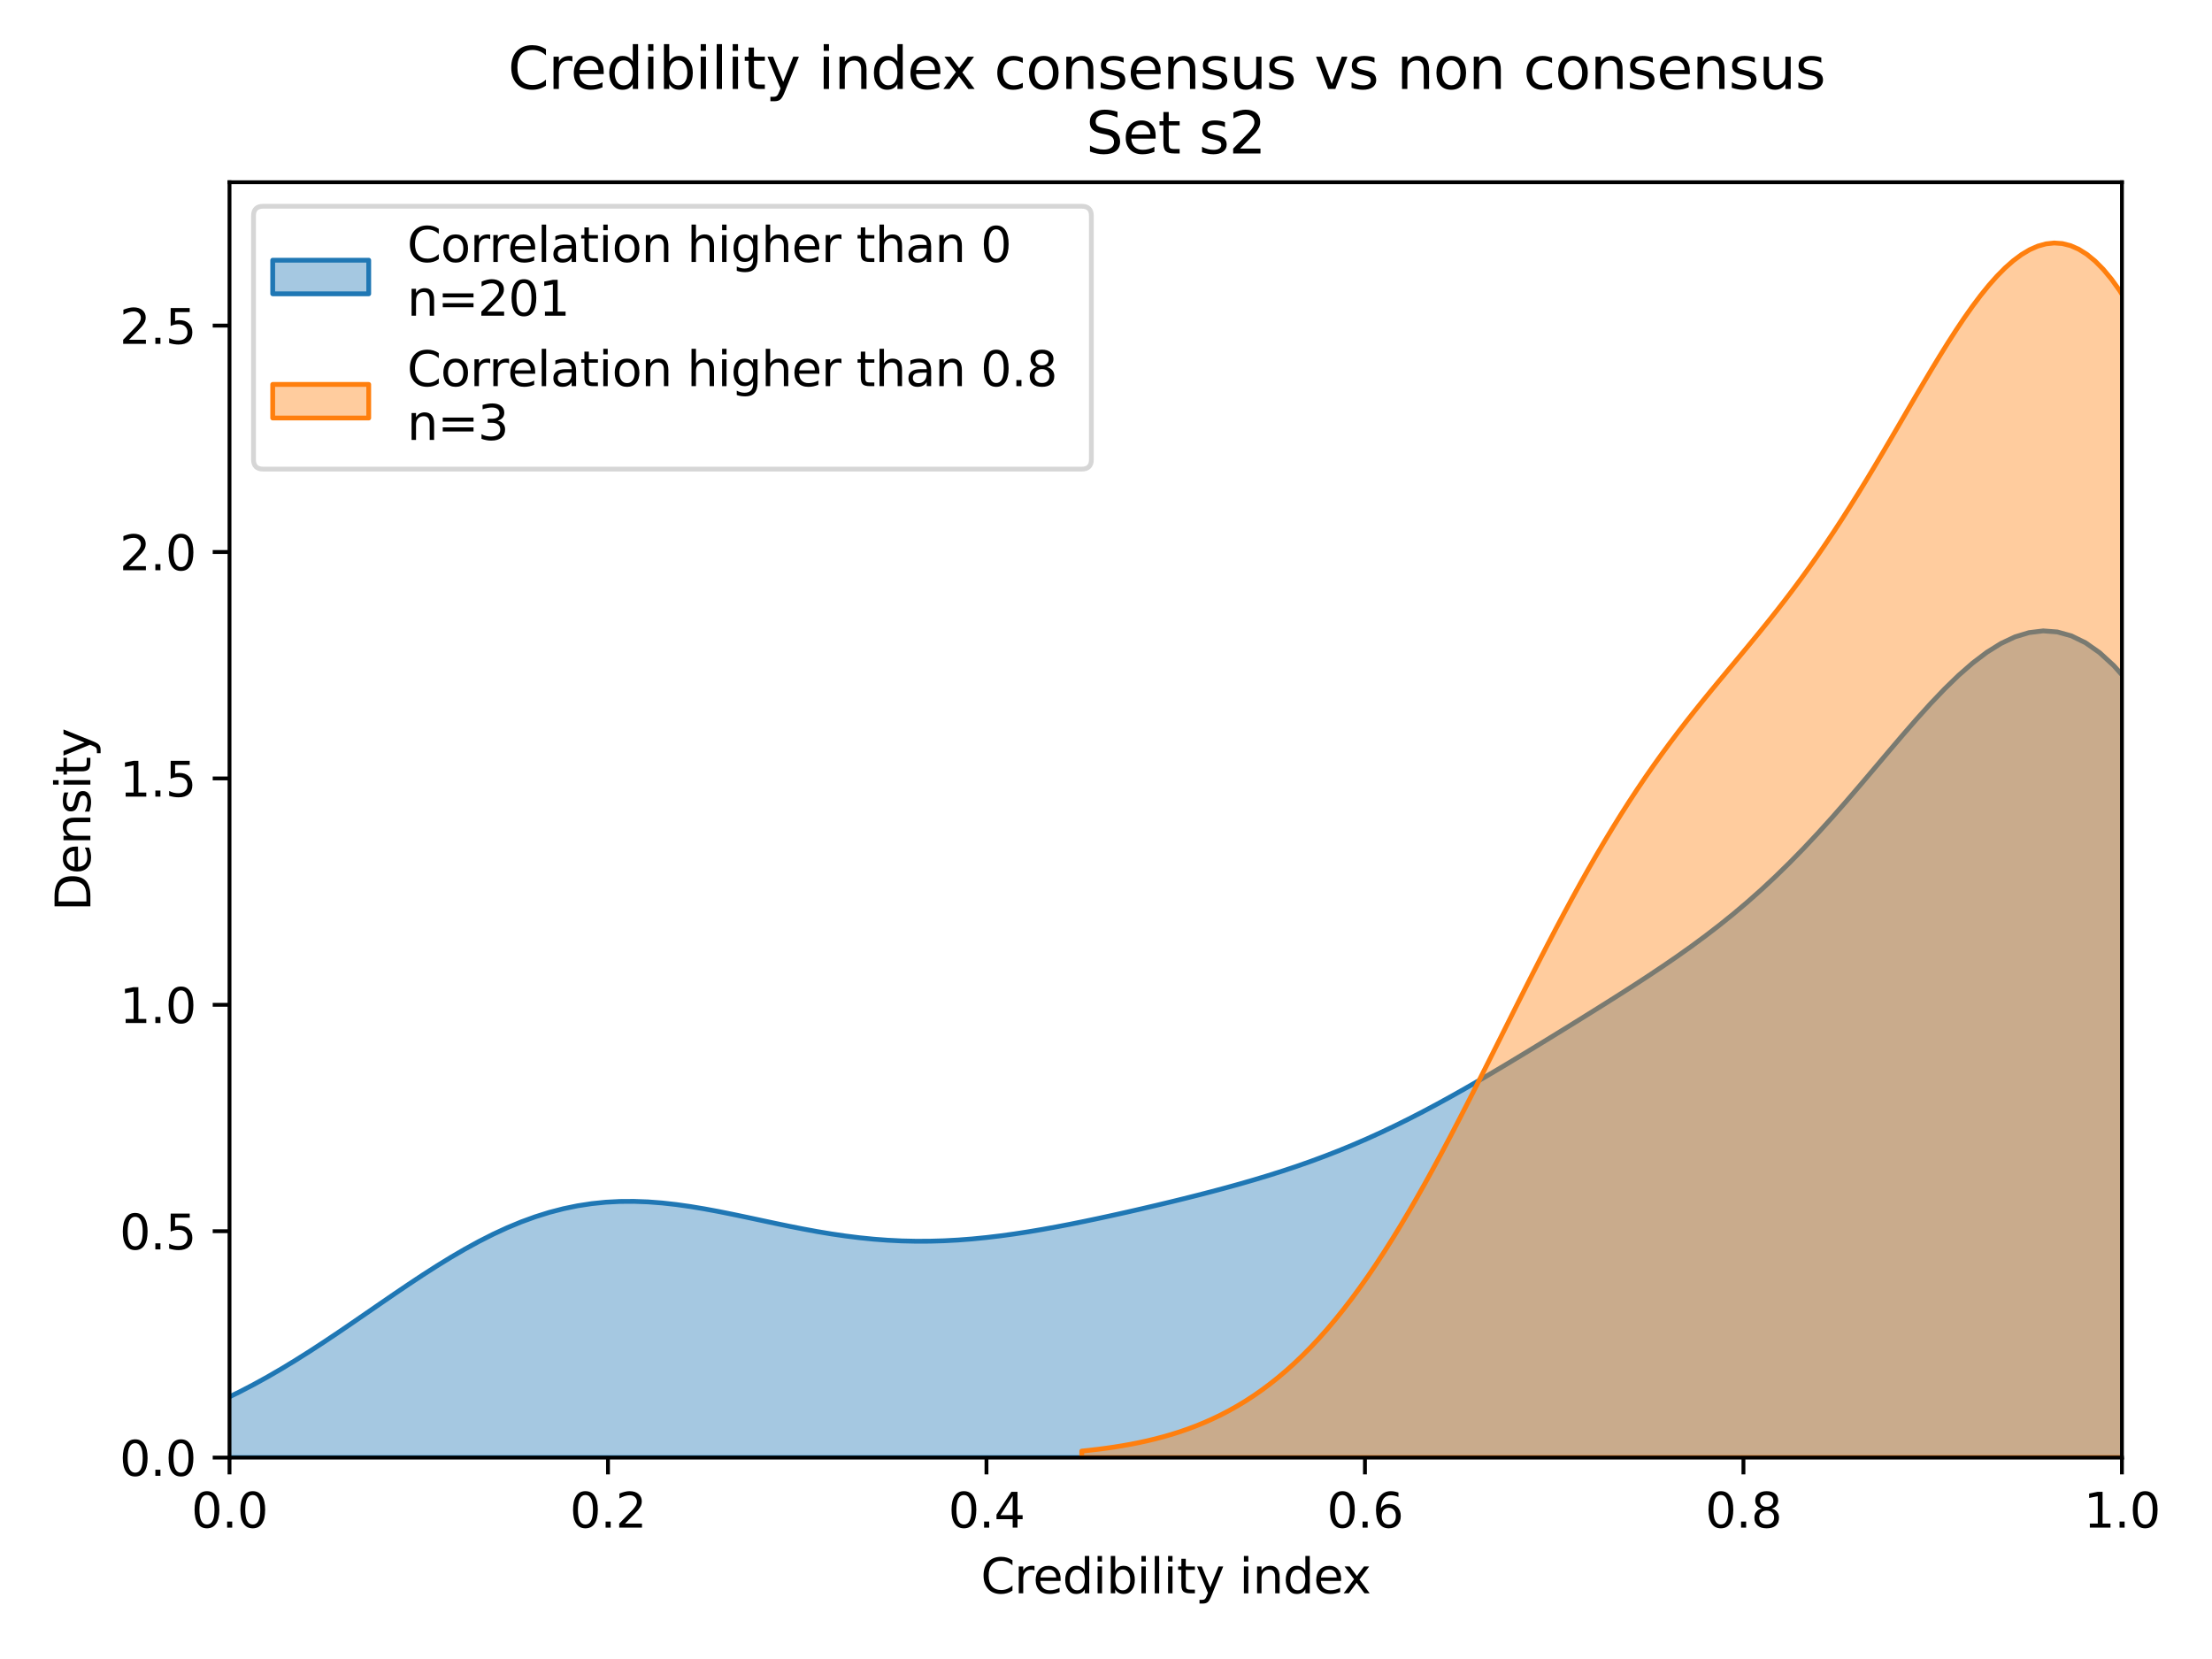 <?xml version="1.0" encoding="utf-8" standalone="no"?>
<!DOCTYPE svg PUBLIC "-//W3C//DTD SVG 1.1//EN"
  "http://www.w3.org/Graphics/SVG/1.1/DTD/svg11.dtd">
<svg height="345.6pt" version="1.1" viewBox="0 0 460.8 345.6" width="460.8pt" xmlns="http://www.w3.org/2000/svg" xmlns:xlink="http://www.w3.org/1999/xlink">
 <defs>
  <style type="text/css">*{stroke-linecap:butt;stroke-linejoin:round;}</style>
 </defs>
 <g id="figure_1">
  <g id="patch_1">
   <path d="M 0 345.6 
L 460.8 345.6 
L 460.8 0 
L 0 0 
z
" style="fill:#ffffff;"/>
  </g>
  <g id="axes_1">
   <g id="patch_2">
    <path d="M 47.81 303.64 
L 442.035 303.64 
L 442.035 37.968 
L 47.81 37.968 
z
" style="fill:#ffffff;"/>
   </g>
   <g id="PolyCollection_1">
    <path clip-path="url(#p511f4e645c)" d="M -23.534 303.442 
L -23.534 303.64 
L -20.599 303.64 
L -17.663 303.64 
L -14.727 303.64 
L -11.791 303.64 
L -8.856 303.64 
L -5.92 303.64 
L -2.984 303.64 
L -0.048 303.64 
L 2.888 303.64 
L 5.823 303.64 
L 8.759 303.64 
L 11.695 303.64 
L 14.631 303.64 
L 17.566 303.64 
L 20.502 303.64 
L 23.438 303.64 
L 26.374 303.64 
L 29.31 303.64 
L 32.245 303.64 
L 35.181 303.64 
L 38.117 303.64 
L 41.053 303.64 
L 43.989 303.64 
L 46.924 303.64 
L 49.86 303.64 
L 52.796 303.64 
L 55.732 303.64 
L 58.667 303.64 
L 61.603 303.64 
L 64.539 303.64 
L 67.475 303.64 
L 70.411 303.64 
L 73.346 303.64 
L 76.282 303.64 
L 79.218 303.64 
L 82.154 303.64 
L 85.09 303.64 
L 88.025 303.64 
L 90.961 303.64 
L 93.897 303.64 
L 96.833 303.64 
L 99.768 303.64 
L 102.704 303.64 
L 105.64 303.64 
L 108.576 303.64 
L 111.512 303.64 
L 114.447 303.64 
L 117.383 303.64 
L 120.319 303.64 
L 123.255 303.64 
L 126.19 303.64 
L 129.126 303.64 
L 132.062 303.64 
L 134.998 303.64 
L 137.934 303.64 
L 140.869 303.64 
L 143.805 303.64 
L 146.741 303.64 
L 149.677 303.64 
L 152.613 303.64 
L 155.548 303.64 
L 158.484 303.64 
L 161.42 303.64 
L 164.356 303.64 
L 167.291 303.64 
L 170.227 303.64 
L 173.163 303.64 
L 176.099 303.64 
L 179.035 303.64 
L 181.97 303.64 
L 184.906 303.64 
L 187.842 303.64 
L 190.778 303.64 
L 193.714 303.64 
L 196.649 303.64 
L 199.585 303.64 
L 202.521 303.64 
L 205.457 303.64 
L 208.392 303.64 
L 211.328 303.64 
L 214.264 303.64 
L 217.2 303.64 
L 220.136 303.64 
L 223.071 303.64 
L 226.007 303.64 
L 228.943 303.64 
L 231.879 303.64 
L 234.814 303.64 
L 237.75 303.64 
L 240.686 303.64 
L 243.622 303.64 
L 246.558 303.64 
L 249.493 303.64 
L 252.429 303.64 
L 255.365 303.64 
L 258.301 303.64 
L 261.237 303.64 
L 264.172 303.64 
L 267.108 303.64 
L 270.044 303.64 
L 272.98 303.64 
L 275.915 303.64 
L 278.851 303.64 
L 281.787 303.64 
L 284.723 303.64 
L 287.659 303.64 
L 290.594 303.64 
L 293.53 303.64 
L 296.466 303.64 
L 299.402 303.64 
L 302.338 303.64 
L 305.273 303.64 
L 308.209 303.64 
L 311.145 303.64 
L 314.081 303.64 
L 317.016 303.64 
L 319.952 303.64 
L 322.888 303.64 
L 325.824 303.64 
L 328.76 303.64 
L 331.695 303.64 
L 334.631 303.64 
L 337.567 303.64 
L 340.503 303.64 
L 343.438 303.64 
L 346.374 303.64 
L 349.31 303.64 
L 352.246 303.64 
L 355.182 303.64 
L 358.117 303.64 
L 361.053 303.64 
L 363.989 303.64 
L 366.925 303.64 
L 369.861 303.64 
L 372.796 303.64 
L 375.732 303.64 
L 378.668 303.64 
L 381.604 303.64 
L 384.539 303.64 
L 387.475 303.64 
L 390.411 303.64 
L 393.347 303.64 
L 396.283 303.64 
L 399.218 303.64 
L 402.154 303.64 
L 405.09 303.64 
L 408.026 303.64 
L 410.962 303.64 
L 413.897 303.64 
L 416.833 303.64 
L 419.769 303.64 
L 422.705 303.64 
L 425.64 303.64 
L 428.576 303.64 
L 431.512 303.64 
L 434.448 303.64 
L 437.384 303.64 
L 440.319 303.64 
L 443.255 303.64 
L 446.191 303.64 
L 449.127 303.64 
L 452.062 303.64 
L 454.998 303.64 
L 457.934 303.64 
L 460.87 303.64 
L 463.806 303.64 
L 466.741 303.64 
L 469.677 303.64 
L 472.613 303.64 
L 475.549 303.64 
L 478.485 303.64 
L 481.42 303.64 
L 484.356 303.64 
L 487.292 303.64 
L 490.228 303.64 
L 493.163 303.64 
L 496.099 303.64 
L 499.035 303.64 
L 501.971 303.64 
L 504.907 303.64 
L 507.842 303.64 
L 510.778 303.64 
L 513.714 303.64 
L 516.65 303.64 
L 519.586 303.64 
L 522.521 303.64 
L 525.457 303.64 
L 528.393 303.64 
L 531.329 303.64 
L 534.264 303.64 
L 537.2 303.64 
L 540.136 303.64 
L 543.072 303.64 
L 546.008 303.64 
L 548.943 303.64 
L 551.879 303.64 
L 554.815 303.64 
L 557.751 303.64 
L 560.686 303.64 
L 560.686 302.326 
L 560.686 302.326 
L 557.751 301.999 
L 554.815 301.601 
L 551.879 301.12 
L 548.943 300.542 
L 546.008 299.852 
L 543.072 299.033 
L 540.136 298.068 
L 537.2 296.936 
L 534.264 295.618 
L 531.329 294.091 
L 528.393 292.335 
L 525.457 290.326 
L 522.521 288.043 
L 519.586 285.465 
L 516.65 282.574 
L 513.714 279.35 
L 510.778 275.781 
L 507.842 271.854 
L 504.907 267.563 
L 501.971 262.906 
L 499.035 257.885 
L 496.099 252.511 
L 493.163 246.8 
L 490.228 240.774 
L 487.292 234.463 
L 484.356 227.904 
L 481.42 221.141 
L 478.485 214.222 
L 475.549 207.205 
L 472.613 200.149 
L 469.677 193.12 
L 466.741 186.183 
L 463.806 179.409 
L 460.87 172.866 
L 457.934 166.62 
L 454.998 160.738 
L 452.062 155.278 
L 449.127 150.295 
L 446.191 145.837 
L 443.255 141.942 
L 440.319 138.642 
L 437.384 135.956 
L 434.448 133.895 
L 431.512 132.461 
L 428.576 131.644 
L 425.64 131.426 
L 422.705 131.779 
L 419.769 132.668 
L 416.833 134.051 
L 413.897 135.881 
L 410.962 138.106 
L 408.026 140.672 
L 405.09 143.522 
L 402.154 146.6 
L 399.218 149.852 
L 396.283 153.225 
L 393.347 156.671 
L 390.411 160.144 
L 387.475 163.605 
L 384.539 167.02 
L 381.604 170.36 
L 378.668 173.602 
L 375.732 176.73 
L 372.796 179.731 
L 369.861 182.601 
L 366.925 185.336 
L 363.989 187.941 
L 361.053 190.42 
L 358.117 192.783 
L 355.182 195.04 
L 352.246 197.203 
L 349.31 199.286 
L 346.374 201.3 
L 343.438 203.26 
L 340.503 205.175 
L 337.567 207.057 
L 334.631 208.914 
L 331.695 210.753 
L 328.76 212.579 
L 325.824 214.395 
L 322.888 216.201 
L 319.952 217.998 
L 317.016 219.784 
L 314.081 221.554 
L 311.145 223.303 
L 308.209 225.028 
L 305.273 226.722 
L 302.338 228.378 
L 299.402 229.992 
L 296.466 231.557 
L 293.53 233.069 
L 290.594 234.524 
L 287.659 235.919 
L 284.723 237.251 
L 281.787 238.521 
L 278.851 239.727 
L 275.915 240.872 
L 272.98 241.958 
L 270.044 242.988 
L 267.108 243.965 
L 264.172 244.894 
L 261.237 245.78 
L 258.301 246.628 
L 255.365 247.441 
L 252.429 248.226 
L 249.493 248.985 
L 246.558 249.722 
L 243.622 250.441 
L 240.686 251.143 
L 237.75 251.829 
L 234.814 252.5 
L 231.879 253.154 
L 228.943 253.791 
L 226.007 254.408 
L 223.071 255.001 
L 220.136 255.566 
L 217.2 256.099 
L 214.264 256.595 
L 211.328 257.048 
L 208.392 257.452 
L 205.457 257.802 
L 202.521 258.093 
L 199.585 258.319 
L 196.649 258.476 
L 193.714 258.561 
L 190.778 258.571 
L 187.842 258.504 
L 184.906 258.359 
L 181.97 258.137 
L 179.035 257.842 
L 176.099 257.475 
L 173.163 257.044 
L 170.227 256.555 
L 167.291 256.015 
L 164.356 255.436 
L 161.42 254.828 
L 158.484 254.204 
L 155.548 253.577 
L 152.613 252.962 
L 149.677 252.374 
L 146.741 251.829 
L 143.805 251.341 
L 140.869 250.927 
L 137.934 250.6 
L 134.998 250.376 
L 132.062 250.267 
L 129.126 250.285 
L 126.19 250.439 
L 123.255 250.739 
L 120.319 251.189 
L 117.383 251.795 
L 114.447 252.557 
L 111.512 253.475 
L 108.576 254.546 
L 105.64 255.765 
L 102.704 257.123 
L 99.768 258.613 
L 96.833 260.222 
L 93.897 261.936 
L 90.961 263.743 
L 88.025 265.626 
L 85.09 267.57 
L 82.154 269.557 
L 79.218 271.571 
L 76.282 273.596 
L 73.346 275.614 
L 70.411 277.612 
L 67.475 279.575 
L 64.539 281.489 
L 61.603 283.342 
L 58.667 285.126 
L 55.732 286.83 
L 52.796 288.448 
L 49.86 289.974 
L 46.924 291.404 
L 43.989 292.736 
L 41.053 293.97 
L 38.117 295.104 
L 35.181 296.142 
L 32.245 297.085 
L 29.31 297.938 
L 26.374 298.704 
L 23.438 299.387 
L 20.502 299.994 
L 17.566 300.53 
L 14.631 301.001 
L 11.695 301.411 
L 8.759 301.767 
L 5.823 302.074 
L 2.888 302.337 
L -0.048 302.561 
L -2.984 302.752 
L -5.92 302.912 
L -8.856 303.047 
L -11.791 303.159 
L -14.727 303.252 
L -17.663 303.328 
L -20.599 303.391 
L -23.534 303.442 
z
" style="fill:#1f77b4;fill-opacity:0.4;stroke:#1f77b4;"/>
   </g>
   <g id="PolyCollection_2">
    <defs>
     <path d="M 225.348 -43.311 
L 225.348 -41.96 
L 227.05 -41.96 
L 228.752 -41.96 
L 230.454 -41.96 
L 232.157 -41.96 
L 233.859 -41.96 
L 235.561 -41.96 
L 237.264 -41.96 
L 238.966 -41.96 
L 240.668 -41.96 
L 242.371 -41.96 
L 244.073 -41.96 
L 245.775 -41.96 
L 247.478 -41.96 
L 249.18 -41.96 
L 250.882 -41.96 
L 252.585 -41.96 
L 254.287 -41.96 
L 255.989 -41.96 
L 257.692 -41.96 
L 259.394 -41.96 
L 261.096 -41.96 
L 262.798 -41.96 
L 264.501 -41.96 
L 266.203 -41.96 
L 267.905 -41.96 
L 269.608 -41.96 
L 271.31 -41.96 
L 273.012 -41.96 
L 274.715 -41.96 
L 276.417 -41.96 
L 278.119 -41.96 
L 279.822 -41.96 
L 281.524 -41.96 
L 283.226 -41.96 
L 284.929 -41.96 
L 286.631 -41.96 
L 288.333 -41.96 
L 290.036 -41.96 
L 291.738 -41.96 
L 293.44 -41.96 
L 295.142 -41.96 
L 296.845 -41.96 
L 298.547 -41.96 
L 300.249 -41.96 
L 301.952 -41.96 
L 303.654 -41.96 
L 305.356 -41.96 
L 307.059 -41.96 
L 308.761 -41.96 
L 310.463 -41.96 
L 312.166 -41.96 
L 313.868 -41.96 
L 315.57 -41.96 
L 317.273 -41.96 
L 318.975 -41.96 
L 320.677 -41.96 
L 322.38 -41.96 
L 324.082 -41.96 
L 325.784 -41.96 
L 327.486 -41.96 
L 329.189 -41.96 
L 330.891 -41.96 
L 332.593 -41.96 
L 334.296 -41.96 
L 335.998 -41.96 
L 337.7 -41.96 
L 339.403 -41.96 
L 341.105 -41.96 
L 342.807 -41.96 
L 344.51 -41.96 
L 346.212 -41.96 
L 347.914 -41.96 
L 349.617 -41.96 
L 351.319 -41.96 
L 353.021 -41.96 
L 354.724 -41.96 
L 356.426 -41.96 
L 358.128 -41.96 
L 359.831 -41.96 
L 361.533 -41.96 
L 363.235 -41.96 
L 364.937 -41.96 
L 366.64 -41.96 
L 368.342 -41.96 
L 370.044 -41.96 
L 371.747 -41.96 
L 373.449 -41.96 
L 375.151 -41.96 
L 376.854 -41.96 
L 378.556 -41.96 
L 380.258 -41.96 
L 381.961 -41.96 
L 383.663 -41.96 
L 385.365 -41.96 
L 387.068 -41.96 
L 388.77 -41.96 
L 390.472 -41.96 
L 392.175 -41.96 
L 393.877 -41.96 
L 395.579 -41.96 
L 397.281 -41.96 
L 398.984 -41.96 
L 400.686 -41.96 
L 402.388 -41.96 
L 404.091 -41.96 
L 405.793 -41.96 
L 407.495 -41.96 
L 409.198 -41.96 
L 410.9 -41.96 
L 412.602 -41.96 
L 414.305 -41.96 
L 416.007 -41.96 
L 417.709 -41.96 
L 419.412 -41.96 
L 421.114 -41.96 
L 422.816 -41.96 
L 424.519 -41.96 
L 426.221 -41.96 
L 427.923 -41.96 
L 429.625 -41.96 
L 431.328 -41.96 
L 433.03 -41.96 
L 434.732 -41.96 
L 436.435 -41.96 
L 438.137 -41.96 
L 439.839 -41.96 
L 441.542 -41.96 
L 443.244 -41.96 
L 444.946 -41.96 
L 446.649 -41.96 
L 448.351 -41.96 
L 450.053 -41.96 
L 451.756 -41.96 
L 453.458 -41.96 
L 455.16 -41.96 
L 456.863 -41.96 
L 458.565 -41.96 
L 460.267 -41.96 
L 461.97 -41.96 
L 463.672 -41.96 
L 465.374 -41.96 
L 467.076 -41.96 
L 468.779 -41.96 
L 470.481 -41.96 
L 472.183 -41.96 
L 473.886 -41.96 
L 475.588 -41.96 
L 477.29 -41.96 
L 478.993 -41.96 
L 480.695 -41.96 
L 482.397 -41.96 
L 484.1 -41.96 
L 485.802 -41.96 
L 487.504 -41.96 
L 489.207 -41.96 
L 490.909 -41.96 
L 492.611 -41.96 
L 494.314 -41.96 
L 496.016 -41.96 
L 497.718 -41.96 
L 499.42 -41.96 
L 501.123 -41.96 
L 502.825 -41.96 
L 504.527 -41.96 
L 506.23 -41.96 
L 507.932 -41.96 
L 509.634 -41.96 
L 511.337 -41.96 
L 513.039 -41.96 
L 514.741 -41.96 
L 516.444 -41.96 
L 518.146 -41.96 
L 519.848 -41.96 
L 521.551 -41.96 
L 523.253 -41.96 
L 524.955 -41.96 
L 526.658 -41.96 
L 528.36 -41.96 
L 530.062 -41.96 
L 531.764 -41.96 
L 533.467 -41.96 
L 535.169 -41.96 
L 536.871 -41.96 
L 538.574 -41.96 
L 540.276 -41.96 
L 541.978 -41.96 
L 543.681 -41.96 
L 545.383 -41.96 
L 547.085 -41.96 
L 548.788 -41.96 
L 550.49 -41.96 
L 552.192 -41.96 
L 553.895 -41.96 
L 555.597 -41.96 
L 557.299 -41.96 
L 559.002 -41.96 
L 560.704 -41.96 
L 562.406 -41.96 
L 564.108 -41.96 
L 564.108 -43.702 
L 564.108 -43.702 
L 562.406 -43.94 
L 560.704 -44.207 
L 559.002 -44.506 
L 557.299 -44.84 
L 555.597 -45.212 
L 553.895 -45.626 
L 552.192 -46.086 
L 550.49 -46.595 
L 548.788 -47.158 
L 547.085 -47.78 
L 545.383 -48.465 
L 543.681 -49.218 
L 541.978 -50.045 
L 540.276 -50.951 
L 538.574 -51.941 
L 536.871 -53.022 
L 535.169 -54.199 
L 533.467 -55.478 
L 531.764 -56.866 
L 530.062 -58.368 
L 528.36 -59.991 
L 526.658 -61.741 
L 524.955 -63.624 
L 523.253 -65.647 
L 521.551 -67.814 
L 519.848 -70.132 
L 518.146 -72.606 
L 516.444 -75.242 
L 514.741 -78.042 
L 513.039 -81.013 
L 511.337 -84.157 
L 509.634 -87.477 
L 507.932 -90.976 
L 506.23 -94.654 
L 504.527 -98.514 
L 502.825 -102.555 
L 501.123 -106.775 
L 499.42 -111.173 
L 497.718 -115.746 
L 496.016 -120.489 
L 494.314 -125.397 
L 492.611 -130.464 
L 490.909 -135.682 
L 489.207 -141.043 
L 487.504 -146.535 
L 485.802 -152.149 
L 484.1 -157.871 
L 482.397 -163.689 
L 480.695 -169.587 
L 478.993 -175.55 
L 477.29 -181.562 
L 475.588 -187.605 
L 473.886 -193.66 
L 472.183 -199.709 
L 470.481 -205.732 
L 468.779 -211.709 
L 467.076 -217.62 
L 465.374 -223.444 
L 463.672 -229.159 
L 461.97 -234.747 
L 460.267 -240.186 
L 458.565 -245.456 
L 456.863 -250.539 
L 455.16 -255.415 
L 453.458 -260.066 
L 451.756 -264.477 
L 450.053 -268.631 
L 448.351 -272.513 
L 446.649 -276.112 
L 444.946 -279.416 
L 443.244 -282.415 
L 441.542 -285.1 
L 439.839 -287.467 
L 438.137 -289.511 
L 436.435 -291.229 
L 434.732 -292.62 
L 433.03 -293.687 
L 431.328 -294.432 
L 429.625 -294.861 
L 427.923 -294.981 
L 426.221 -294.8 
L 424.519 -294.329 
L 422.816 -293.579 
L 421.114 -292.564 
L 419.412 -291.299 
L 417.709 -289.798 
L 416.007 -288.08 
L 414.305 -286.161 
L 412.602 -284.059 
L 410.9 -281.793 
L 409.198 -279.382 
L 407.495 -276.845 
L 405.793 -274.2 
L 404.091 -271.465 
L 402.388 -268.66 
L 400.686 -265.801 
L 398.984 -262.905 
L 397.281 -259.987 
L 395.579 -257.063 
L 393.877 -254.145 
L 392.175 -251.247 
L 390.472 -248.378 
L 388.77 -245.549 
L 387.068 -242.768 
L 385.365 -240.04 
L 383.663 -237.371 
L 381.961 -234.765 
L 380.258 -232.224 
L 378.556 -229.747 
L 376.854 -227.336 
L 375.151 -224.986 
L 373.449 -222.696 
L 371.747 -220.461 
L 370.044 -218.275 
L 368.342 -216.132 
L 366.64 -214.026 
L 364.937 -211.948 
L 363.235 -209.89 
L 361.533 -207.844 
L 359.831 -205.802 
L 358.128 -203.754 
L 356.426 -201.692 
L 354.724 -199.607 
L 353.021 -197.491 
L 351.319 -195.336 
L 349.617 -193.135 
L 347.914 -190.881 
L 346.212 -188.569 
L 344.51 -186.193 
L 342.807 -183.749 
L 341.105 -181.234 
L 339.403 -178.644 
L 337.7 -175.979 
L 335.998 -173.238 
L 334.296 -170.421 
L 332.593 -167.53 
L 330.891 -164.566 
L 329.189 -161.533 
L 327.486 -158.435 
L 325.784 -155.276 
L 324.082 -152.062 
L 322.38 -148.799 
L 320.677 -145.493 
L 318.975 -142.151 
L 317.273 -138.781 
L 315.57 -135.391 
L 313.868 -131.989 
L 312.166 -128.583 
L 310.463 -125.181 
L 308.761 -121.791 
L 307.059 -118.422 
L 305.356 -115.082 
L 303.654 -111.778 
L 301.952 -108.518 
L 300.249 -105.309 
L 298.547 -102.158 
L 296.845 -99.071 
L 295.142 -96.055 
L 293.44 -93.113 
L 291.738 -90.253 
L 290.036 -87.476 
L 288.333 -84.788 
L 286.631 -82.192 
L 284.929 -79.689 
L 283.226 -77.283 
L 281.524 -74.975 
L 279.822 -72.765 
L 278.119 -70.654 
L 276.417 -68.643 
L 274.715 -66.73 
L 273.012 -64.915 
L 271.31 -63.197 
L 269.608 -61.573 
L 267.905 -60.043 
L 266.203 -58.603 
L 264.501 -57.252 
L 262.798 -55.986 
L 261.096 -54.803 
L 259.394 -53.699 
L 257.692 -52.672 
L 255.989 -51.717 
L 254.287 -50.832 
L 252.585 -50.014 
L 250.882 -49.258 
L 249.18 -48.562 
L 247.478 -47.921 
L 245.775 -47.334 
L 244.073 -46.796 
L 242.371 -46.304 
L 240.668 -45.856 
L 238.966 -45.447 
L 237.264 -45.076 
L 235.561 -44.74 
L 233.859 -44.436 
L 232.157 -44.161 
L 230.454 -43.913 
L 228.752 -43.69 
L 227.05 -43.49 
L 225.348 -43.311 
z
" id="m04727a04d7" style="stroke:#ff7f0e;"/>
    </defs>
    <g clip-path="url(#p511f4e645c)">
     <use style="fill:#ff7f0e;fill-opacity:0.4;stroke:#ff7f0e;" x="0" xlink:href="#m04727a04d7" y="345.6"/>
    </g>
   </g>
   <g id="matplotlib.axis_1">
    <g id="xtick_1">
     <g id="line2d_1">
      <defs>
       <path d="M 0 0 
L 0 3.5 
" id="mee103d06ea" style="stroke:#000000;stroke-width:0.8;"/>
      </defs>
      <g>
       <use style="stroke:#000000;stroke-width:0.8;" x="47.81" xlink:href="#mee103d06ea" y="303.64"/>
      </g>
     </g>
     <g id="text_1">
      <!-- 0.0 -->
      <g transform="translate(39.858 318.238)scale(0.1 -0.1)">
       <defs>
        <path d="M 2034 4250 
Q 1547 4250 1301 3770 
Q 1056 3291 1056 2328 
Q 1056 1369 1301 889 
Q 1547 409 2034 409 
Q 2525 409 2770 889 
Q 3016 1369 3016 2328 
Q 3016 3291 2770 3770 
Q 2525 4250 2034 4250 
z
M 2034 4750 
Q 2819 4750 3233 4129 
Q 3647 3509 3647 2328 
Q 3647 1150 3233 529 
Q 2819 -91 2034 -91 
Q 1250 -91 836 529 
Q 422 1150 422 2328 
Q 422 3509 836 4129 
Q 1250 4750 2034 4750 
z
" id="DejaVuSans-30" transform="scale(0.016)"/>
        <path d="M 684 794 
L 1344 794 
L 1344 0 
L 684 0 
L 684 794 
z
" id="DejaVuSans-2e" transform="scale(0.016)"/>
       </defs>
       <use xlink:href="#DejaVuSans-30"/>
       <use x="63.623" xlink:href="#DejaVuSans-2e"/>
       <use x="95.41" xlink:href="#DejaVuSans-30"/>
      </g>
     </g>
    </g>
    <g id="xtick_2">
     <g id="line2d_2">
      <g>
       <use style="stroke:#000000;stroke-width:0.8;" x="126.655" xlink:href="#mee103d06ea" y="303.64"/>
      </g>
     </g>
     <g id="text_2">
      <!-- 0.2 -->
      <g transform="translate(118.703 318.238)scale(0.1 -0.1)">
       <defs>
        <path d="M 1228 531 
L 3431 531 
L 3431 0 
L 469 0 
L 469 531 
Q 828 903 1448 1529 
Q 2069 2156 2228 2338 
Q 2531 2678 2651 2914 
Q 2772 3150 2772 3378 
Q 2772 3750 2511 3984 
Q 2250 4219 1831 4219 
Q 1534 4219 1204 4116 
Q 875 4013 500 3803 
L 500 4441 
Q 881 4594 1212 4672 
Q 1544 4750 1819 4750 
Q 2544 4750 2975 4387 
Q 3406 4025 3406 3419 
Q 3406 3131 3298 2873 
Q 3191 2616 2906 2266 
Q 2828 2175 2409 1742 
Q 1991 1309 1228 531 
z
" id="DejaVuSans-32" transform="scale(0.016)"/>
       </defs>
       <use xlink:href="#DejaVuSans-30"/>
       <use x="63.623" xlink:href="#DejaVuSans-2e"/>
       <use x="95.41" xlink:href="#DejaVuSans-32"/>
      </g>
     </g>
    </g>
    <g id="xtick_3">
     <g id="line2d_3">
      <g>
       <use style="stroke:#000000;stroke-width:0.8;" x="205.5" xlink:href="#mee103d06ea" y="303.64"/>
      </g>
     </g>
     <g id="text_3">
      <!-- 0.4 -->
      <g transform="translate(197.548 318.238)scale(0.1 -0.1)">
       <defs>
        <path d="M 2419 4116 
L 825 1625 
L 2419 1625 
L 2419 4116 
z
M 2253 4666 
L 3047 4666 
L 3047 1625 
L 3713 1625 
L 3713 1100 
L 3047 1100 
L 3047 0 
L 2419 0 
L 2419 1100 
L 313 1100 
L 313 1709 
L 2253 4666 
z
" id="DejaVuSans-34" transform="scale(0.016)"/>
       </defs>
       <use xlink:href="#DejaVuSans-30"/>
       <use x="63.623" xlink:href="#DejaVuSans-2e"/>
       <use x="95.41" xlink:href="#DejaVuSans-34"/>
      </g>
     </g>
    </g>
    <g id="xtick_4">
     <g id="line2d_4">
      <g>
       <use style="stroke:#000000;stroke-width:0.8;" x="284.345" xlink:href="#mee103d06ea" y="303.64"/>
      </g>
     </g>
     <g id="text_4">
      <!-- 0.6 -->
      <g transform="translate(276.393 318.238)scale(0.1 -0.1)">
       <defs>
        <path d="M 2113 2584 
Q 1688 2584 1439 2293 
Q 1191 2003 1191 1497 
Q 1191 994 1439 701 
Q 1688 409 2113 409 
Q 2538 409 2786 701 
Q 3034 994 3034 1497 
Q 3034 2003 2786 2293 
Q 2538 2584 2113 2584 
z
M 3366 4563 
L 3366 3988 
Q 3128 4100 2886 4159 
Q 2644 4219 2406 4219 
Q 1781 4219 1451 3797 
Q 1122 3375 1075 2522 
Q 1259 2794 1537 2939 
Q 1816 3084 2150 3084 
Q 2853 3084 3261 2657 
Q 3669 2231 3669 1497 
Q 3669 778 3244 343 
Q 2819 -91 2113 -91 
Q 1303 -91 875 529 
Q 447 1150 447 2328 
Q 447 3434 972 4092 
Q 1497 4750 2381 4750 
Q 2619 4750 2861 4703 
Q 3103 4656 3366 4563 
z
" id="DejaVuSans-36" transform="scale(0.016)"/>
       </defs>
       <use xlink:href="#DejaVuSans-30"/>
       <use x="63.623" xlink:href="#DejaVuSans-2e"/>
       <use x="95.41" xlink:href="#DejaVuSans-36"/>
      </g>
     </g>
    </g>
    <g id="xtick_5">
     <g id="line2d_5">
      <g>
       <use style="stroke:#000000;stroke-width:0.8;" x="363.19" xlink:href="#mee103d06ea" y="303.64"/>
      </g>
     </g>
     <g id="text_5">
      <!-- 0.8 -->
      <g transform="translate(355.238 318.238)scale(0.1 -0.1)">
       <defs>
        <path d="M 2034 2216 
Q 1584 2216 1326 1975 
Q 1069 1734 1069 1313 
Q 1069 891 1326 650 
Q 1584 409 2034 409 
Q 2484 409 2743 651 
Q 3003 894 3003 1313 
Q 3003 1734 2745 1975 
Q 2488 2216 2034 2216 
z
M 1403 2484 
Q 997 2584 770 2862 
Q 544 3141 544 3541 
Q 544 4100 942 4425 
Q 1341 4750 2034 4750 
Q 2731 4750 3128 4425 
Q 3525 4100 3525 3541 
Q 3525 3141 3298 2862 
Q 3072 2584 2669 2484 
Q 3125 2378 3379 2068 
Q 3634 1759 3634 1313 
Q 3634 634 3220 271 
Q 2806 -91 2034 -91 
Q 1263 -91 848 271 
Q 434 634 434 1313 
Q 434 1759 690 2068 
Q 947 2378 1403 2484 
z
M 1172 3481 
Q 1172 3119 1398 2916 
Q 1625 2713 2034 2713 
Q 2441 2713 2670 2916 
Q 2900 3119 2900 3481 
Q 2900 3844 2670 4047 
Q 2441 4250 2034 4250 
Q 1625 4250 1398 4047 
Q 1172 3844 1172 3481 
z
" id="DejaVuSans-38" transform="scale(0.016)"/>
       </defs>
       <use xlink:href="#DejaVuSans-30"/>
       <use x="63.623" xlink:href="#DejaVuSans-2e"/>
       <use x="95.41" xlink:href="#DejaVuSans-38"/>
      </g>
     </g>
    </g>
    <g id="xtick_6">
     <g id="line2d_6">
      <g>
       <use style="stroke:#000000;stroke-width:0.8;" x="442.035" xlink:href="#mee103d06ea" y="303.64"/>
      </g>
     </g>
     <g id="text_6">
      <!-- 1.0 -->
      <g transform="translate(434.083 318.238)scale(0.1 -0.1)">
       <defs>
        <path d="M 794 531 
L 1825 531 
L 1825 4091 
L 703 3866 
L 703 4441 
L 1819 4666 
L 2450 4666 
L 2450 531 
L 3481 531 
L 3481 0 
L 794 0 
L 794 531 
z
" id="DejaVuSans-31" transform="scale(0.016)"/>
       </defs>
       <use xlink:href="#DejaVuSans-31"/>
       <use x="63.623" xlink:href="#DejaVuSans-2e"/>
       <use x="95.41" xlink:href="#DejaVuSans-30"/>
      </g>
     </g>
    </g>
    <g id="text_7">
     <!-- Credibility index -->
     <g transform="translate(204.318 331.917)scale(0.1 -0.1)">
      <defs>
       <path d="M 4122 4306 
L 4122 3641 
Q 3803 3938 3442 4084 
Q 3081 4231 2675 4231 
Q 1875 4231 1450 3742 
Q 1025 3253 1025 2328 
Q 1025 1406 1450 917 
Q 1875 428 2675 428 
Q 3081 428 3442 575 
Q 3803 722 4122 1019 
L 4122 359 
Q 3791 134 3420 21 
Q 3050 -91 2638 -91 
Q 1578 -91 968 557 
Q 359 1206 359 2328 
Q 359 3453 968 4101 
Q 1578 4750 2638 4750 
Q 3056 4750 3426 4639 
Q 3797 4528 4122 4306 
z
" id="DejaVuSans-43" transform="scale(0.016)"/>
       <path d="M 2631 2963 
Q 2534 3019 2420 3045 
Q 2306 3072 2169 3072 
Q 1681 3072 1420 2755 
Q 1159 2438 1159 1844 
L 1159 0 
L 581 0 
L 581 3500 
L 1159 3500 
L 1159 2956 
Q 1341 3275 1631 3429 
Q 1922 3584 2338 3584 
Q 2397 3584 2469 3576 
Q 2541 3569 2628 3553 
L 2631 2963 
z
" id="DejaVuSans-72" transform="scale(0.016)"/>
       <path d="M 3597 1894 
L 3597 1613 
L 953 1613 
Q 991 1019 1311 708 
Q 1631 397 2203 397 
Q 2534 397 2845 478 
Q 3156 559 3463 722 
L 3463 178 
Q 3153 47 2828 -22 
Q 2503 -91 2169 -91 
Q 1331 -91 842 396 
Q 353 884 353 1716 
Q 353 2575 817 3079 
Q 1281 3584 2069 3584 
Q 2775 3584 3186 3129 
Q 3597 2675 3597 1894 
z
M 3022 2063 
Q 3016 2534 2758 2815 
Q 2500 3097 2075 3097 
Q 1594 3097 1305 2825 
Q 1016 2553 972 2059 
L 3022 2063 
z
" id="DejaVuSans-65" transform="scale(0.016)"/>
       <path d="M 2906 2969 
L 2906 4863 
L 3481 4863 
L 3481 0 
L 2906 0 
L 2906 525 
Q 2725 213 2448 61 
Q 2172 -91 1784 -91 
Q 1150 -91 751 415 
Q 353 922 353 1747 
Q 353 2572 751 3078 
Q 1150 3584 1784 3584 
Q 2172 3584 2448 3432 
Q 2725 3281 2906 2969 
z
M 947 1747 
Q 947 1113 1208 752 
Q 1469 391 1925 391 
Q 2381 391 2643 752 
Q 2906 1113 2906 1747 
Q 2906 2381 2643 2742 
Q 2381 3103 1925 3103 
Q 1469 3103 1208 2742 
Q 947 2381 947 1747 
z
" id="DejaVuSans-64" transform="scale(0.016)"/>
       <path d="M 603 3500 
L 1178 3500 
L 1178 0 
L 603 0 
L 603 3500 
z
M 603 4863 
L 1178 4863 
L 1178 4134 
L 603 4134 
L 603 4863 
z
" id="DejaVuSans-69" transform="scale(0.016)"/>
       <path d="M 3116 1747 
Q 3116 2381 2855 2742 
Q 2594 3103 2138 3103 
Q 1681 3103 1420 2742 
Q 1159 2381 1159 1747 
Q 1159 1113 1420 752 
Q 1681 391 2138 391 
Q 2594 391 2855 752 
Q 3116 1113 3116 1747 
z
M 1159 2969 
Q 1341 3281 1617 3432 
Q 1894 3584 2278 3584 
Q 2916 3584 3314 3078 
Q 3713 2572 3713 1747 
Q 3713 922 3314 415 
Q 2916 -91 2278 -91 
Q 1894 -91 1617 61 
Q 1341 213 1159 525 
L 1159 0 
L 581 0 
L 581 4863 
L 1159 4863 
L 1159 2969 
z
" id="DejaVuSans-62" transform="scale(0.016)"/>
       <path d="M 603 4863 
L 1178 4863 
L 1178 0 
L 603 0 
L 603 4863 
z
" id="DejaVuSans-6c" transform="scale(0.016)"/>
       <path d="M 1172 4494 
L 1172 3500 
L 2356 3500 
L 2356 3053 
L 1172 3053 
L 1172 1153 
Q 1172 725 1289 603 
Q 1406 481 1766 481 
L 2356 481 
L 2356 0 
L 1766 0 
Q 1100 0 847 248 
Q 594 497 594 1153 
L 594 3053 
L 172 3053 
L 172 3500 
L 594 3500 
L 594 4494 
L 1172 4494 
z
" id="DejaVuSans-74" transform="scale(0.016)"/>
       <path d="M 2059 -325 
Q 1816 -950 1584 -1140 
Q 1353 -1331 966 -1331 
L 506 -1331 
L 506 -850 
L 844 -850 
Q 1081 -850 1212 -737 
Q 1344 -625 1503 -206 
L 1606 56 
L 191 3500 
L 800 3500 
L 1894 763 
L 2988 3500 
L 3597 3500 
L 2059 -325 
z
" id="DejaVuSans-79" transform="scale(0.016)"/>
       <path id="DejaVuSans-20" transform="scale(0.016)"/>
       <path d="M 3513 2113 
L 3513 0 
L 2938 0 
L 2938 2094 
Q 2938 2591 2744 2837 
Q 2550 3084 2163 3084 
Q 1697 3084 1428 2787 
Q 1159 2491 1159 1978 
L 1159 0 
L 581 0 
L 581 3500 
L 1159 3500 
L 1159 2956 
Q 1366 3272 1645 3428 
Q 1925 3584 2291 3584 
Q 2894 3584 3203 3211 
Q 3513 2838 3513 2113 
z
" id="DejaVuSans-6e" transform="scale(0.016)"/>
       <path d="M 3513 3500 
L 2247 1797 
L 3578 0 
L 2900 0 
L 1881 1375 
L 863 0 
L 184 0 
L 1544 1831 
L 300 3500 
L 978 3500 
L 1906 2253 
L 2834 3500 
L 3513 3500 
z
" id="DejaVuSans-78" transform="scale(0.016)"/>
      </defs>
      <use xlink:href="#DejaVuSans-43"/>
      <use x="69.824" xlink:href="#DejaVuSans-72"/>
      <use x="108.688" xlink:href="#DejaVuSans-65"/>
      <use x="170.211" xlink:href="#DejaVuSans-64"/>
      <use x="233.688" xlink:href="#DejaVuSans-69"/>
      <use x="261.471" xlink:href="#DejaVuSans-62"/>
      <use x="324.947" xlink:href="#DejaVuSans-69"/>
      <use x="352.73" xlink:href="#DejaVuSans-6c"/>
      <use x="380.514" xlink:href="#DejaVuSans-69"/>
      <use x="408.297" xlink:href="#DejaVuSans-74"/>
      <use x="447.506" xlink:href="#DejaVuSans-79"/>
      <use x="506.686" xlink:href="#DejaVuSans-20"/>
      <use x="538.473" xlink:href="#DejaVuSans-69"/>
      <use x="566.256" xlink:href="#DejaVuSans-6e"/>
      <use x="629.635" xlink:href="#DejaVuSans-64"/>
      <use x="693.111" xlink:href="#DejaVuSans-65"/>
      <use x="752.885" xlink:href="#DejaVuSans-78"/>
     </g>
    </g>
   </g>
   <g id="matplotlib.axis_2">
    <g id="ytick_1">
     <g id="line2d_7">
      <defs>
       <path d="M 0 0 
L -3.5 0 
" id="m2e8cc1b13f" style="stroke:#000000;stroke-width:0.8;"/>
      </defs>
      <g>
       <use style="stroke:#000000;stroke-width:0.8;" x="47.81" xlink:href="#m2e8cc1b13f" y="303.64"/>
      </g>
     </g>
     <g id="text_8">
      <!-- 0.0 -->
      <g transform="translate(24.907 307.439)scale(0.1 -0.1)">
       <use xlink:href="#DejaVuSans-30"/>
       <use x="63.623" xlink:href="#DejaVuSans-2e"/>
       <use x="95.41" xlink:href="#DejaVuSans-30"/>
      </g>
     </g>
    </g>
    <g id="ytick_2">
     <g id="line2d_8">
      <g>
       <use style="stroke:#000000;stroke-width:0.8;" x="47.81" xlink:href="#m2e8cc1b13f" y="256.478"/>
      </g>
     </g>
     <g id="text_9">
      <!-- 0.5 -->
      <g transform="translate(24.907 260.277)scale(0.1 -0.1)">
       <defs>
        <path d="M 691 4666 
L 3169 4666 
L 3169 4134 
L 1269 4134 
L 1269 2991 
Q 1406 3038 1543 3061 
Q 1681 3084 1819 3084 
Q 2600 3084 3056 2656 
Q 3513 2228 3513 1497 
Q 3513 744 3044 326 
Q 2575 -91 1722 -91 
Q 1428 -91 1123 -41 
Q 819 9 494 109 
L 494 744 
Q 775 591 1075 516 
Q 1375 441 1709 441 
Q 2250 441 2565 725 
Q 2881 1009 2881 1497 
Q 2881 1984 2565 2268 
Q 2250 2553 1709 2553 
Q 1456 2553 1204 2497 
Q 953 2441 691 2322 
L 691 4666 
z
" id="DejaVuSans-35" transform="scale(0.016)"/>
       </defs>
       <use xlink:href="#DejaVuSans-30"/>
       <use x="63.623" xlink:href="#DejaVuSans-2e"/>
       <use x="95.41" xlink:href="#DejaVuSans-35"/>
      </g>
     </g>
    </g>
    <g id="ytick_3">
     <g id="line2d_9">
      <g>
       <use style="stroke:#000000;stroke-width:0.8;" x="47.81" xlink:href="#m2e8cc1b13f" y="209.316"/>
      </g>
     </g>
     <g id="text_10">
      <!-- 1.0 -->
      <g transform="translate(24.907 213.115)scale(0.1 -0.1)">
       <use xlink:href="#DejaVuSans-31"/>
       <use x="63.623" xlink:href="#DejaVuSans-2e"/>
       <use x="95.41" xlink:href="#DejaVuSans-30"/>
      </g>
     </g>
    </g>
    <g id="ytick_4">
     <g id="line2d_10">
      <g>
       <use style="stroke:#000000;stroke-width:0.8;" x="47.81" xlink:href="#m2e8cc1b13f" y="162.154"/>
      </g>
     </g>
     <g id="text_11">
      <!-- 1.5 -->
      <g transform="translate(24.907 165.953)scale(0.1 -0.1)">
       <use xlink:href="#DejaVuSans-31"/>
       <use x="63.623" xlink:href="#DejaVuSans-2e"/>
       <use x="95.41" xlink:href="#DejaVuSans-35"/>
      </g>
     </g>
    </g>
    <g id="ytick_5">
     <g id="line2d_11">
      <g>
       <use style="stroke:#000000;stroke-width:0.8;" x="47.81" xlink:href="#m2e8cc1b13f" y="114.991"/>
      </g>
     </g>
     <g id="text_12">
      <!-- 2.0 -->
      <g transform="translate(24.907 118.791)scale(0.1 -0.1)">
       <use xlink:href="#DejaVuSans-32"/>
       <use x="63.623" xlink:href="#DejaVuSans-2e"/>
       <use x="95.41" xlink:href="#DejaVuSans-30"/>
      </g>
     </g>
    </g>
    <g id="ytick_6">
     <g id="line2d_12">
      <g>
       <use style="stroke:#000000;stroke-width:0.8;" x="47.81" xlink:href="#m2e8cc1b13f" y="67.829"/>
      </g>
     </g>
     <g id="text_13">
      <!-- 2.5 -->
      <g transform="translate(24.907 71.628)scale(0.1 -0.1)">
       <use xlink:href="#DejaVuSans-32"/>
       <use x="63.623" xlink:href="#DejaVuSans-2e"/>
       <use x="95.41" xlink:href="#DejaVuSans-35"/>
      </g>
     </g>
    </g>
    <g id="text_14">
     <!-- Density -->
     <g transform="translate(18.827 189.813)rotate(-90)scale(0.1 -0.1)">
      <defs>
       <path d="M 1259 4147 
L 1259 519 
L 2022 519 
Q 2988 519 3436 956 
Q 3884 1394 3884 2338 
Q 3884 3275 3436 3711 
Q 2988 4147 2022 4147 
L 1259 4147 
z
M 628 4666 
L 1925 4666 
Q 3281 4666 3915 4102 
Q 4550 3538 4550 2338 
Q 4550 1131 3912 565 
Q 3275 0 1925 0 
L 628 0 
L 628 4666 
z
" id="DejaVuSans-44" transform="scale(0.016)"/>
       <path d="M 2834 3397 
L 2834 2853 
Q 2591 2978 2328 3040 
Q 2066 3103 1784 3103 
Q 1356 3103 1142 2972 
Q 928 2841 928 2578 
Q 928 2378 1081 2264 
Q 1234 2150 1697 2047 
L 1894 2003 
Q 2506 1872 2764 1633 
Q 3022 1394 3022 966 
Q 3022 478 2636 193 
Q 2250 -91 1575 -91 
Q 1294 -91 989 -36 
Q 684 19 347 128 
L 347 722 
Q 666 556 975 473 
Q 1284 391 1588 391 
Q 1994 391 2212 530 
Q 2431 669 2431 922 
Q 2431 1156 2273 1281 
Q 2116 1406 1581 1522 
L 1381 1569 
Q 847 1681 609 1914 
Q 372 2147 372 2553 
Q 372 3047 722 3315 
Q 1072 3584 1716 3584 
Q 2034 3584 2315 3537 
Q 2597 3491 2834 3397 
z
" id="DejaVuSans-73" transform="scale(0.016)"/>
      </defs>
      <use xlink:href="#DejaVuSans-44"/>
      <use x="77.002" xlink:href="#DejaVuSans-65"/>
      <use x="138.525" xlink:href="#DejaVuSans-6e"/>
      <use x="201.904" xlink:href="#DejaVuSans-73"/>
      <use x="254.004" xlink:href="#DejaVuSans-69"/>
      <use x="281.787" xlink:href="#DejaVuSans-74"/>
      <use x="320.996" xlink:href="#DejaVuSans-79"/>
     </g>
    </g>
   </g>
   <g id="patch_3">
    <path d="M 47.81 303.64 
L 47.81 37.968 
" style="fill:none;stroke:#000000;stroke-linecap:square;stroke-linejoin:miter;stroke-width:0.8;"/>
   </g>
   <g id="patch_4">
    <path d="M 442.035 303.64 
L 442.035 37.968 
" style="fill:none;stroke:#000000;stroke-linecap:square;stroke-linejoin:miter;stroke-width:0.8;"/>
   </g>
   <g id="patch_5">
    <path d="M 47.81 303.64 
L 442.035 303.64 
" style="fill:none;stroke:#000000;stroke-linecap:square;stroke-linejoin:miter;stroke-width:0.8;"/>
   </g>
   <g id="patch_6">
    <path d="M 47.81 37.968 
L 442.035 37.968 
" style="fill:none;stroke:#000000;stroke-linecap:square;stroke-linejoin:miter;stroke-width:0.8;"/>
   </g>
   <g id="text_15">
    <!-- Credibility index consensus vs non consensus  -->
    <g transform="translate(105.816 18.531)scale(0.12 -0.12)">
     <defs>
      <path d="M 3122 3366 
L 3122 2828 
Q 2878 2963 2633 3030 
Q 2388 3097 2138 3097 
Q 1578 3097 1268 2742 
Q 959 2388 959 1747 
Q 959 1106 1268 751 
Q 1578 397 2138 397 
Q 2388 397 2633 464 
Q 2878 531 3122 666 
L 3122 134 
Q 2881 22 2623 -34 
Q 2366 -91 2075 -91 
Q 1284 -91 818 406 
Q 353 903 353 1747 
Q 353 2603 823 3093 
Q 1294 3584 2113 3584 
Q 2378 3584 2631 3529 
Q 2884 3475 3122 3366 
z
" id="DejaVuSans-63" transform="scale(0.016)"/>
      <path d="M 1959 3097 
Q 1497 3097 1228 2736 
Q 959 2375 959 1747 
Q 959 1119 1226 758 
Q 1494 397 1959 397 
Q 2419 397 2687 759 
Q 2956 1122 2956 1747 
Q 2956 2369 2687 2733 
Q 2419 3097 1959 3097 
z
M 1959 3584 
Q 2709 3584 3137 3096 
Q 3566 2609 3566 1747 
Q 3566 888 3137 398 
Q 2709 -91 1959 -91 
Q 1206 -91 779 398 
Q 353 888 353 1747 
Q 353 2609 779 3096 
Q 1206 3584 1959 3584 
z
" id="DejaVuSans-6f" transform="scale(0.016)"/>
      <path d="M 544 1381 
L 544 3500 
L 1119 3500 
L 1119 1403 
Q 1119 906 1312 657 
Q 1506 409 1894 409 
Q 2359 409 2629 706 
Q 2900 1003 2900 1516 
L 2900 3500 
L 3475 3500 
L 3475 0 
L 2900 0 
L 2900 538 
Q 2691 219 2414 64 
Q 2138 -91 1772 -91 
Q 1169 -91 856 284 
Q 544 659 544 1381 
z
M 1991 3584 
L 1991 3584 
z
" id="DejaVuSans-75" transform="scale(0.016)"/>
      <path d="M 191 3500 
L 800 3500 
L 1894 563 
L 2988 3500 
L 3597 3500 
L 2284 0 
L 1503 0 
L 191 3500 
z
" id="DejaVuSans-76" transform="scale(0.016)"/>
     </defs>
     <use xlink:href="#DejaVuSans-43"/>
     <use x="69.824" xlink:href="#DejaVuSans-72"/>
     <use x="108.688" xlink:href="#DejaVuSans-65"/>
     <use x="170.211" xlink:href="#DejaVuSans-64"/>
     <use x="233.688" xlink:href="#DejaVuSans-69"/>
     <use x="261.471" xlink:href="#DejaVuSans-62"/>
     <use x="324.947" xlink:href="#DejaVuSans-69"/>
     <use x="352.73" xlink:href="#DejaVuSans-6c"/>
     <use x="380.514" xlink:href="#DejaVuSans-69"/>
     <use x="408.297" xlink:href="#DejaVuSans-74"/>
     <use x="447.506" xlink:href="#DejaVuSans-79"/>
     <use x="506.686" xlink:href="#DejaVuSans-20"/>
     <use x="538.473" xlink:href="#DejaVuSans-69"/>
     <use x="566.256" xlink:href="#DejaVuSans-6e"/>
     <use x="629.635" xlink:href="#DejaVuSans-64"/>
     <use x="693.111" xlink:href="#DejaVuSans-65"/>
     <use x="752.885" xlink:href="#DejaVuSans-78"/>
     <use x="812.064" xlink:href="#DejaVuSans-20"/>
     <use x="843.852" xlink:href="#DejaVuSans-63"/>
     <use x="898.832" xlink:href="#DejaVuSans-6f"/>
     <use x="960.014" xlink:href="#DejaVuSans-6e"/>
     <use x="1023.393" xlink:href="#DejaVuSans-73"/>
     <use x="1075.492" xlink:href="#DejaVuSans-65"/>
     <use x="1137.016" xlink:href="#DejaVuSans-6e"/>
     <use x="1200.395" xlink:href="#DejaVuSans-73"/>
     <use x="1252.494" xlink:href="#DejaVuSans-75"/>
     <use x="1315.873" xlink:href="#DejaVuSans-73"/>
     <use x="1367.973" xlink:href="#DejaVuSans-20"/>
     <use x="1399.76" xlink:href="#DejaVuSans-76"/>
     <use x="1458.939" xlink:href="#DejaVuSans-73"/>
     <use x="1511.039" xlink:href="#DejaVuSans-20"/>
     <use x="1542.826" xlink:href="#DejaVuSans-6e"/>
     <use x="1606.205" xlink:href="#DejaVuSans-6f"/>
     <use x="1667.387" xlink:href="#DejaVuSans-6e"/>
     <use x="1730.766" xlink:href="#DejaVuSans-20"/>
     <use x="1762.553" xlink:href="#DejaVuSans-63"/>
     <use x="1817.533" xlink:href="#DejaVuSans-6f"/>
     <use x="1878.715" xlink:href="#DejaVuSans-6e"/>
     <use x="1942.094" xlink:href="#DejaVuSans-73"/>
     <use x="1994.193" xlink:href="#DejaVuSans-65"/>
     <use x="2055.717" xlink:href="#DejaVuSans-6e"/>
     <use x="2119.096" xlink:href="#DejaVuSans-73"/>
     <use x="2171.195" xlink:href="#DejaVuSans-75"/>
     <use x="2234.574" xlink:href="#DejaVuSans-73"/>
     <use x="2286.674" xlink:href="#DejaVuSans-20"/>
    </g>
    <!-- Set s2 -->
    <g transform="translate(226.219 31.968)scale(0.12 -0.12)">
     <defs>
      <path d="M 3425 4513 
L 3425 3897 
Q 3066 4069 2747 4153 
Q 2428 4238 2131 4238 
Q 1616 4238 1336 4038 
Q 1056 3838 1056 3469 
Q 1056 3159 1242 3001 
Q 1428 2844 1947 2747 
L 2328 2669 
Q 3034 2534 3370 2195 
Q 3706 1856 3706 1288 
Q 3706 609 3251 259 
Q 2797 -91 1919 -91 
Q 1588 -91 1214 -16 
Q 841 59 441 206 
L 441 856 
Q 825 641 1194 531 
Q 1563 422 1919 422 
Q 2459 422 2753 634 
Q 3047 847 3047 1241 
Q 3047 1584 2836 1778 
Q 2625 1972 2144 2069 
L 1759 2144 
Q 1053 2284 737 2584 
Q 422 2884 422 3419 
Q 422 4038 858 4394 
Q 1294 4750 2059 4750 
Q 2388 4750 2728 4690 
Q 3069 4631 3425 4513 
z
" id="DejaVuSans-53" transform="scale(0.016)"/>
     </defs>
     <use xlink:href="#DejaVuSans-53"/>
     <use x="63.477" xlink:href="#DejaVuSans-65"/>
     <use x="125" xlink:href="#DejaVuSans-74"/>
     <use x="164.209" xlink:href="#DejaVuSans-20"/>
     <use x="195.996" xlink:href="#DejaVuSans-73"/>
     <use x="248.096" xlink:href="#DejaVuSans-32"/>
    </g>
   </g>
   <g id="legend_1">
    <g id="patch_7">
     <path d="M 54.81 97.72 
L 225.352 97.72 
Q 227.352 97.72 227.352 95.72 
L 227.352 44.968 
Q 227.352 42.968 225.352 42.968 
L 54.81 42.968 
Q 52.81 42.968 52.81 44.968 
L 52.81 95.72 
Q 52.81 97.72 54.81 97.72 
z
" style="fill:#ffffff;opacity:0.8;stroke:#cccccc;stroke-linejoin:miter;"/>
    </g>
    <g id="patch_8">
     <path d="M 56.81 61.205 
L 76.81 61.205 
L 76.81 54.205 
L 56.81 54.205 
z
" style="fill:#1f77b4;fill-opacity:0.4;stroke:#1f77b4;stroke-linejoin:miter;"/>
    </g>
    <g id="text_16">
     <!-- Correlation higher than 0  -->
     <g transform="translate(84.81 54.566)scale(0.1 -0.1)">
      <defs>
       <path d="M 2194 1759 
Q 1497 1759 1228 1600 
Q 959 1441 959 1056 
Q 959 750 1161 570 
Q 1363 391 1709 391 
Q 2188 391 2477 730 
Q 2766 1069 2766 1631 
L 2766 1759 
L 2194 1759 
z
M 3341 1997 
L 3341 0 
L 2766 0 
L 2766 531 
Q 2569 213 2275 61 
Q 1981 -91 1556 -91 
Q 1019 -91 701 211 
Q 384 513 384 1019 
Q 384 1609 779 1909 
Q 1175 2209 1959 2209 
L 2766 2209 
L 2766 2266 
Q 2766 2663 2505 2880 
Q 2244 3097 1772 3097 
Q 1472 3097 1187 3025 
Q 903 2953 641 2809 
L 641 3341 
Q 956 3463 1253 3523 
Q 1550 3584 1831 3584 
Q 2591 3584 2966 3190 
Q 3341 2797 3341 1997 
z
" id="DejaVuSans-61" transform="scale(0.016)"/>
       <path d="M 3513 2113 
L 3513 0 
L 2938 0 
L 2938 2094 
Q 2938 2591 2744 2837 
Q 2550 3084 2163 3084 
Q 1697 3084 1428 2787 
Q 1159 2491 1159 1978 
L 1159 0 
L 581 0 
L 581 4863 
L 1159 4863 
L 1159 2956 
Q 1366 3272 1645 3428 
Q 1925 3584 2291 3584 
Q 2894 3584 3203 3211 
Q 3513 2838 3513 2113 
z
" id="DejaVuSans-68" transform="scale(0.016)"/>
       <path d="M 2906 1791 
Q 2906 2416 2648 2759 
Q 2391 3103 1925 3103 
Q 1463 3103 1205 2759 
Q 947 2416 947 1791 
Q 947 1169 1205 825 
Q 1463 481 1925 481 
Q 2391 481 2648 825 
Q 2906 1169 2906 1791 
z
M 3481 434 
Q 3481 -459 3084 -895 
Q 2688 -1331 1869 -1331 
Q 1566 -1331 1297 -1286 
Q 1028 -1241 775 -1147 
L 775 -588 
Q 1028 -725 1275 -790 
Q 1522 -856 1778 -856 
Q 2344 -856 2625 -561 
Q 2906 -266 2906 331 
L 2906 616 
Q 2728 306 2450 153 
Q 2172 0 1784 0 
Q 1141 0 747 490 
Q 353 981 353 1791 
Q 353 2603 747 3093 
Q 1141 3584 1784 3584 
Q 2172 3584 2450 3431 
Q 2728 3278 2906 2969 
L 2906 3500 
L 3481 3500 
L 3481 434 
z
" id="DejaVuSans-67" transform="scale(0.016)"/>
      </defs>
      <use xlink:href="#DejaVuSans-43"/>
      <use x="69.824" xlink:href="#DejaVuSans-6f"/>
      <use x="131.006" xlink:href="#DejaVuSans-72"/>
      <use x="170.369" xlink:href="#DejaVuSans-72"/>
      <use x="209.232" xlink:href="#DejaVuSans-65"/>
      <use x="270.756" xlink:href="#DejaVuSans-6c"/>
      <use x="298.539" xlink:href="#DejaVuSans-61"/>
      <use x="359.818" xlink:href="#DejaVuSans-74"/>
      <use x="399.027" xlink:href="#DejaVuSans-69"/>
      <use x="426.811" xlink:href="#DejaVuSans-6f"/>
      <use x="487.992" xlink:href="#DejaVuSans-6e"/>
      <use x="551.371" xlink:href="#DejaVuSans-20"/>
      <use x="583.158" xlink:href="#DejaVuSans-68"/>
      <use x="646.537" xlink:href="#DejaVuSans-69"/>
      <use x="674.32" xlink:href="#DejaVuSans-67"/>
      <use x="737.797" xlink:href="#DejaVuSans-68"/>
      <use x="801.176" xlink:href="#DejaVuSans-65"/>
      <use x="862.699" xlink:href="#DejaVuSans-72"/>
      <use x="903.812" xlink:href="#DejaVuSans-20"/>
      <use x="935.6" xlink:href="#DejaVuSans-74"/>
      <use x="974.809" xlink:href="#DejaVuSans-68"/>
      <use x="1038.188" xlink:href="#DejaVuSans-61"/>
      <use x="1099.467" xlink:href="#DejaVuSans-6e"/>
      <use x="1162.846" xlink:href="#DejaVuSans-20"/>
      <use x="1194.633" xlink:href="#DejaVuSans-30"/>
      <use x="1258.256" xlink:href="#DejaVuSans-20"/>
     </g>
     <!-- n=201 -->
     <g transform="translate(84.81 65.764)scale(0.1 -0.1)">
      <defs>
       <path d="M 678 2906 
L 4684 2906 
L 4684 2381 
L 678 2381 
L 678 2906 
z
M 678 1631 
L 4684 1631 
L 4684 1100 
L 678 1100 
L 678 1631 
z
" id="DejaVuSans-3d" transform="scale(0.016)"/>
      </defs>
      <use xlink:href="#DejaVuSans-6e"/>
      <use x="63.379" xlink:href="#DejaVuSans-3d"/>
      <use x="147.168" xlink:href="#DejaVuSans-32"/>
      <use x="210.791" xlink:href="#DejaVuSans-30"/>
      <use x="274.414" xlink:href="#DejaVuSans-31"/>
     </g>
    </g>
    <g id="patch_9">
     <path d="M 56.81 87.081 
L 76.81 87.081 
L 76.81 80.081 
L 56.81 80.081 
z
" style="fill:#ff7f0e;fill-opacity:0.4;stroke:#ff7f0e;stroke-linejoin:miter;"/>
    </g>
    <g id="text_17">
     <!-- Correlation higher than 0.8  -->
     <g transform="translate(84.81 80.442)scale(0.1 -0.1)">
      <use xlink:href="#DejaVuSans-43"/>
      <use x="69.824" xlink:href="#DejaVuSans-6f"/>
      <use x="131.006" xlink:href="#DejaVuSans-72"/>
      <use x="170.369" xlink:href="#DejaVuSans-72"/>
      <use x="209.232" xlink:href="#DejaVuSans-65"/>
      <use x="270.756" xlink:href="#DejaVuSans-6c"/>
      <use x="298.539" xlink:href="#DejaVuSans-61"/>
      <use x="359.818" xlink:href="#DejaVuSans-74"/>
      <use x="399.027" xlink:href="#DejaVuSans-69"/>
      <use x="426.811" xlink:href="#DejaVuSans-6f"/>
      <use x="487.992" xlink:href="#DejaVuSans-6e"/>
      <use x="551.371" xlink:href="#DejaVuSans-20"/>
      <use x="583.158" xlink:href="#DejaVuSans-68"/>
      <use x="646.537" xlink:href="#DejaVuSans-69"/>
      <use x="674.32" xlink:href="#DejaVuSans-67"/>
      <use x="737.797" xlink:href="#DejaVuSans-68"/>
      <use x="801.176" xlink:href="#DejaVuSans-65"/>
      <use x="862.699" xlink:href="#DejaVuSans-72"/>
      <use x="903.812" xlink:href="#DejaVuSans-20"/>
      <use x="935.6" xlink:href="#DejaVuSans-74"/>
      <use x="974.809" xlink:href="#DejaVuSans-68"/>
      <use x="1038.188" xlink:href="#DejaVuSans-61"/>
      <use x="1099.467" xlink:href="#DejaVuSans-6e"/>
      <use x="1162.846" xlink:href="#DejaVuSans-20"/>
      <use x="1194.633" xlink:href="#DejaVuSans-30"/>
      <use x="1258.256" xlink:href="#DejaVuSans-2e"/>
      <use x="1290.043" xlink:href="#DejaVuSans-38"/>
      <use x="1353.666" xlink:href="#DejaVuSans-20"/>
     </g>
     <!-- n=3 -->
     <g transform="translate(84.81 91.64)scale(0.1 -0.1)">
      <defs>
       <path d="M 2597 2516 
Q 3050 2419 3304 2112 
Q 3559 1806 3559 1356 
Q 3559 666 3084 287 
Q 2609 -91 1734 -91 
Q 1441 -91 1130 -33 
Q 819 25 488 141 
L 488 750 
Q 750 597 1062 519 
Q 1375 441 1716 441 
Q 2309 441 2620 675 
Q 2931 909 2931 1356 
Q 2931 1769 2642 2001 
Q 2353 2234 1838 2234 
L 1294 2234 
L 1294 2753 
L 1863 2753 
Q 2328 2753 2575 2939 
Q 2822 3125 2822 3475 
Q 2822 3834 2567 4026 
Q 2313 4219 1838 4219 
Q 1578 4219 1281 4162 
Q 984 4106 628 3988 
L 628 4550 
Q 988 4650 1302 4700 
Q 1616 4750 1894 4750 
Q 2613 4750 3031 4423 
Q 3450 4097 3450 3541 
Q 3450 3153 3228 2886 
Q 3006 2619 2597 2516 
z
" id="DejaVuSans-33" transform="scale(0.016)"/>
      </defs>
      <use xlink:href="#DejaVuSans-6e"/>
      <use x="63.379" xlink:href="#DejaVuSans-3d"/>
      <use x="147.168" xlink:href="#DejaVuSans-33"/>
     </g>
    </g>
   </g>
  </g>
 </g>
 <defs>
  <clipPath id="p511f4e645c">
   <rect height="265.672" width="394.225" x="47.81" y="37.968"/>
  </clipPath>
 </defs>
</svg>
